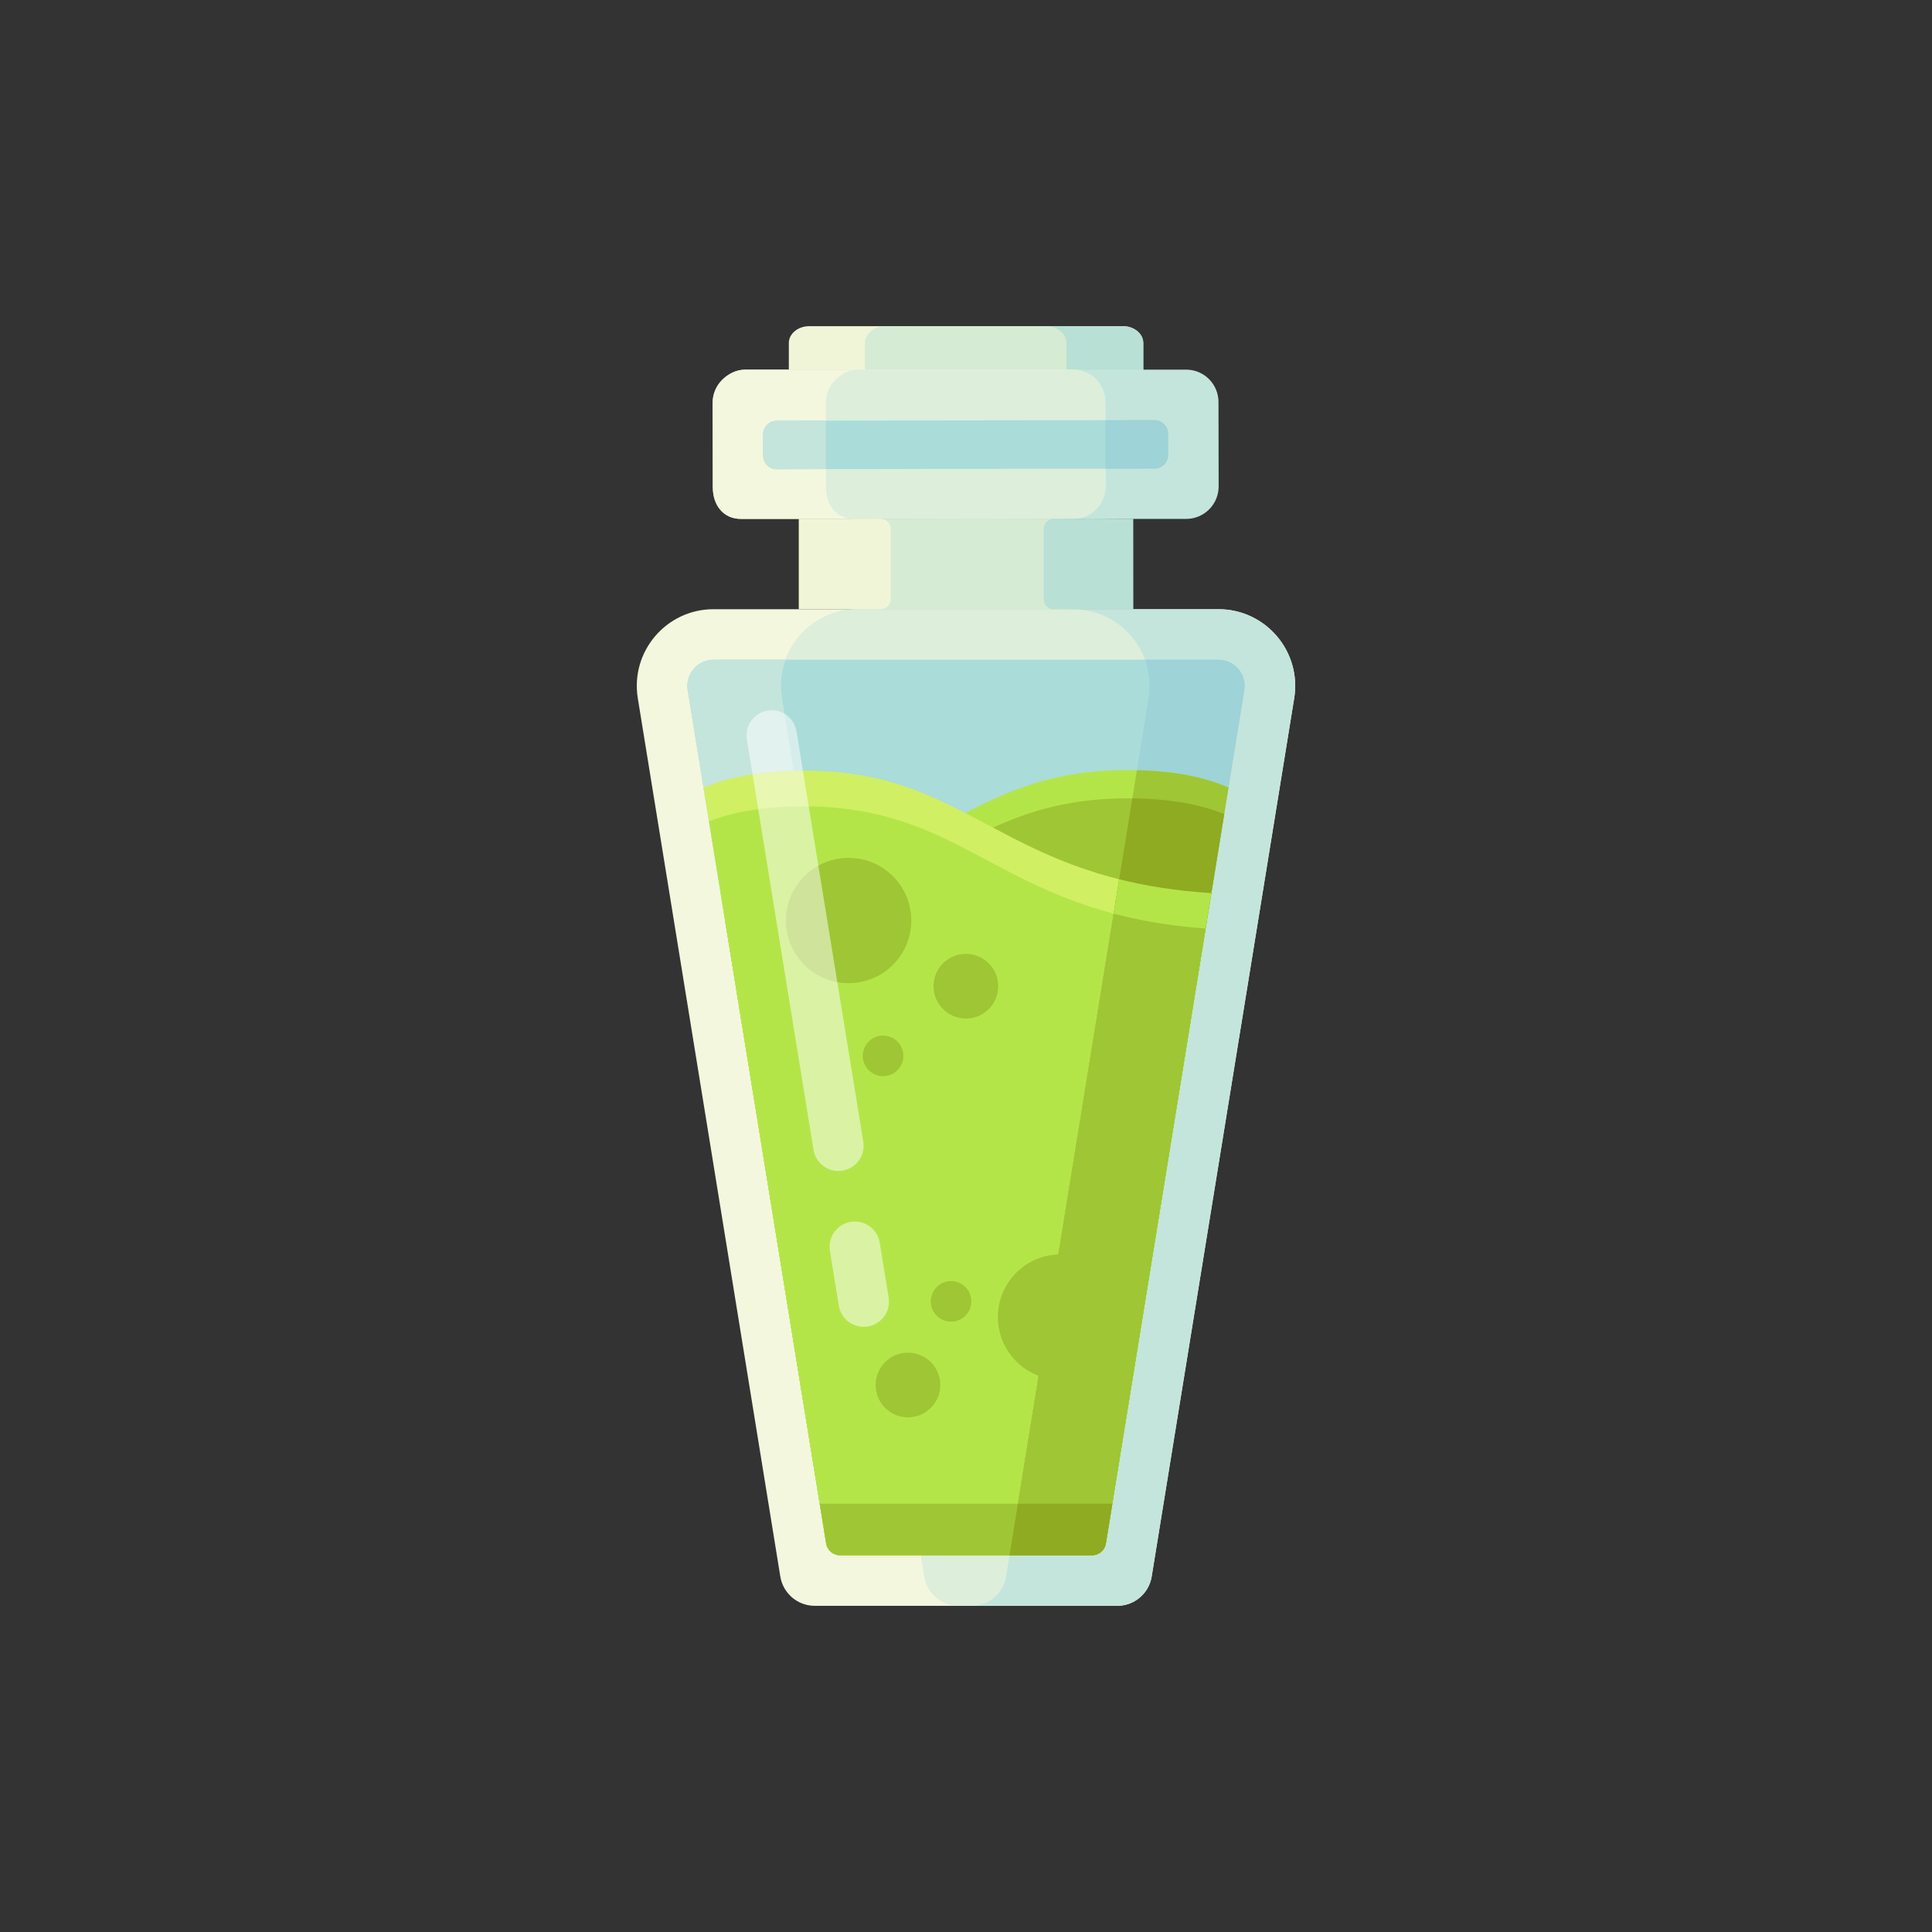 <?xml version="1.0" encoding="utf-8"?>
<!-- Generator: Adobe Illustrator 22.1.0, SVG Export Plug-In . SVG Version: 6.00 Build 0)  -->
<svg version="1.1" id="Layer_1" xmlns="http://www.w3.org/2000/svg" xmlns:xlink="http://www.w3.org/1999/xlink" x="0px" y="0px"
	 viewBox="0 0 1000 1000" style="enable-background:new 0 0 1000 1000;" xml:space="preserve">
<rect x="0" y="0" width="1000" height="1000" fill="#333333" stroke="none"/>
<style type="text/css">
	.st0{fill:#F1F5D7;}
	.st1{fill:#B8E0D5;}
	.st2{fill:#D6EBD4;}
	.st3{fill:#F3F7DE;}
	.st4{fill:#C4E5DC;}
	.st5{fill:#DDEEDB;}
	.st6{fill:#AADCD9;}
	.st7{fill:#9ED3D7;}
	.st8{fill:#B4E548;}
	.st9{fill:#9FC634;}
	.st10{fill:#D1EF62;}
	.st11{fill:#8EAB22;}
	.st12{opacity:0.5;fill:#FFFFFF;}
</style>
<g>
	<path class="st0" d="M591.757,177.56v22.664c0,4.792-4.708,8.716-10.463,8.716H418.755
		c-5.755,0-10.463-3.924-10.463-8.716v-22.664c0-4.803,4.709-8.726,10.463-8.726
		h162.538C587.048,168.833,591.757,172.757,591.757,177.56z"/>
	<path class="st1" d="M591.757,177.56v22.664c0,4.792-4.708,8.716-10.463,8.716H472.82
		c-5.755,0-10.463-3.924-10.463-8.716v-22.664c0-4.803,4.709-8.726,10.463-8.726
		h108.474C587.048,168.833,591.757,172.757,591.757,177.56z"/>
	<path class="st2" d="M551.996,177.56v22.664c0,4.792-4.708,8.716-10.463,8.716h-83.362
		c-5.755,0-10.463-3.924-10.463-8.716v-22.664c0-4.803,4.709-8.726,10.463-8.726
		h83.362C547.287,168.833,551.996,172.757,551.996,177.56z"/>
	<path class="st3" d="M669.873,361.402L596.106,816.026
		c-1.423,8.727-8.957,15.141-17.799,15.141H421.692c-0.795,0-1.57-0.052-2.344-0.157
		c-7.795-1.015-14.157-7.042-15.454-14.984l-73.767-454.624
		c-3.924-24.16,14.733-46.081,39.206-46.081h261.334
		C655.141,315.321,673.797,337.242,669.873,361.402z"/>
	<path class="st4" d="M669.873,361.402L596.106,816.026
		c-1.423,8.727-8.957,15.141-17.799,15.141h-81.981c-0.795,0-1.57-0.052-2.344-0.157
		c-7.795-1.015-14.157-7.042-15.454-14.984L404.762,361.402
		c-3.924-24.16,14.733-46.081,39.206-46.081h186.698
		C655.141,315.321,673.797,337.242,669.873,361.402z"/>
	<path class="st5" d="M594.537,361.402L520.77,816.026
		c-1.423,8.727-8.957,15.141-17.799,15.141h-6.644c-0.795,0-1.57-0.052-2.344-0.157
		c-7.795-1.015-14.157-7.042-15.454-14.984L404.762,361.402
		c-3.924-24.16,14.733-46.081,39.206-46.081h111.362
		C579.804,315.321,598.461,337.242,594.537,361.402z"/>
	<path class="st6" d="M644.07,357.216l-71.674,441.671
		c-0.544,3.338-3.296,5.839-6.634,6.09c-0.189,0.021-0.377,0.031-0.565,0.031
		H434.823c-0.22,0-0.45-0.01-0.659-0.031c-3.286-0.293-5.996-2.783-6.54-6.09
		l-71.674-441.671c-0.869-5.389,1.549-9.176,3.066-10.966
		c1.517-1.779,4.876-4.771,10.327-4.771h261.334c5.451,0,8.81,2.993,10.327,4.771
		C642.522,348.04,644.939,351.828,644.07,357.216z"/>
	<path class="st4" d="M476.74,805.008h-41.916c-0.22,0-0.45-0.01-0.659-0.031
		c-3.286-0.293-5.996-2.783-6.54-6.09l-50.863-313.389l-2.522-15.549
		l-6.477-39.928l-2.563-15.768l-9.249-57.036
		c-0.869-5.389,1.549-9.176,3.066-10.966c1.517-1.779,4.876-4.771,10.327-4.771
		h37.271c-2.229,6.142-2.982,12.933-1.852,19.922L476.74,805.008z"/>
	<path class="st7" d="M644.07,357.216l-9.26,57.057l-9.041,55.686l-2.521,15.549
		l-50.852,313.379c-0.544,3.338-3.296,5.839-6.634,6.09
		c-0.189,0.021-0.377,0.031-0.565,0.031h-42.649l71.978-443.606
		c1.13-6.99,0.377-13.78-1.852-19.922h38.003c5.451,0,8.81,2.993,10.327,4.771
		C642.522,348.04,644.939,351.828,644.07,357.216z"/>
	<path class="st4" d="M630.772,251.722c0.01,4.499-1.737,8.737-4.907,11.918
		c-3.076,3.076-7.136,4.824-11.479,4.939c-0.136,0.01-0.283,0.01-0.418,0.01
		H383.574c-9.25,0-14.607-7.146-14.628-16.407l-0.084-43.632
		c-0.01-4.499,1.737-8.726,4.907-11.907c3.17-3.181,7.387-5.305,11.887-5.315
		H614.637c8.998,0.398,16.04,7.764,16.051,16.762L630.772,251.722z"/>
	<path class="st3" d="M572.177,251.724c0.01,4.499-1.737,8.737-4.907,11.918
		c-3.076,3.076-7.136,4.824-11.479,4.939c-0.136,0.01-0.283,0.01-0.418,0.01
		H383.574c-9.25,0-14.607-7.146-14.628-16.407l-0.084-43.632
		c-0.01-4.499,1.737-8.726,4.907-11.907c3.17-3.181,7.387-5.305,11.887-5.315
		h170.386c8.998,0.398,16.04,7.764,16.051,16.762L572.177,251.724z"/>
	<path class="st5" d="M572.177,251.724c0.01,4.499-1.737,8.737-4.907,11.918
		c-3.076,3.076-7.136,4.824-11.479,4.939c-0.136,0.01-0.283,0.01-0.418,0.01
		H442.169c-9.25,0-14.607-7.146-14.628-16.407l-0.084-43.632
		c-0.01-4.499,1.737-8.726,4.907-11.907c3.17-3.181,7.387-5.305,11.887-5.315
		h111.791c8.998,0.398,16.04,7.764,16.051,16.762L572.177,251.724z"/>
	<path class="st6" d="M604.644,235.527c0,3.861-3.118,7-6.989,7.01l-25.52,0.042
		l-88.269,0.126h-2.982l-53.144,0.115l-25.709,0.063
		c-3.871,0.01-7-3.118-7.01-6.99l-0.031-11.081
		c-0.01-3.861,3.118-7,6.979-7.01l25.771-0.063l40.64-0.094l15.486-0.021
		l88.269-0.126l25.468-0.042c2.7-0.01,5.044,1.517,6.205,3.756
		c0.105,0.188,0.199,0.387,0.283,0.596c0.084,0.178,0.147,0.356,0.209,0.555
		c0.199,0.659,0.314,1.36,0.314,2.082L604.644,235.527z"/>
	<g>
		<polygon class="st2" points="551.208,268.532 551.208,315.356 448.318,315.361 448.318,268.538 
			504.444,268.423 		"/>
		<path class="st1" d="M586.609,315.356l-41.289-0.014c-2.816-0.001-5.099-2.284-5.099-5.101
			v-36.401c0-2.943,2.381-5.332,5.324-5.341l19.146-0.067l21.883,0.099v0.167
			L586.609,315.356z"/>
		<path class="st0" d="M455.661,315.343h-42.221v-46.829h42.221
			c2.972,0,5.381,2.409,5.381,5.381v36.067
			C461.042,312.934,458.633,315.343,455.661,315.343z"/>
	</g>
	<path class="st4" d="M427.475,217.739v25.081l-25.444,0.063
		c-3.871,0.01-7-3.118-7.01-6.99l-0.031-11.081
		c-0.01-3.861,3.118-7,6.979-7.01L427.475,217.739z"/>
	<path class="st7" d="M604.644,235.527c0,3.861-3.118,7-6.989,7.01l-25.496,0.042
		v-25.081l25.443-0.042c2.7-0.01,5.044,1.517,6.205,3.756
		c0.105,0.188,0.199,0.387,0.283,0.596c0.084,0.178,0.147,0.356,0.209,0.555
		c0.199,0.659,0.314,1.36,0.314,2.082L604.644,235.527z"/>
	<path class="st8" d="M635.888,407.64l-1.078,6.634l-1.151,7.063l-6.644,40.933
		l-1.246,7.691l-1.726,10.631l-0.795,4.918l-50.852,313.379
		c-0.544,3.338-3.296,5.839-6.634,6.09c-0.189,0.021-0.377,0.031-0.565,0.031
		H434.823c-0.22,0-0.45-0.01-0.659-0.031c-3.286-0.293-5.996-2.783-6.54-6.09
		l-50.863-313.389l-1.36-8.392l-1.161-7.157l-1.182-7.324
		c51.051-3.516,81.384-17.851,108.202-32.06c6.236-3.317,12.284-6.613,18.353-9.762
		c23.376-12.148,47.148-22.161,83.644-22.224
		C606.57,398.547,623.269,402.136,635.888,407.64z"/>
	<path class="st9" d="M583.278,413.217c21.952-0.031,38.035,3.149,50.381,8.12
		l-6.644,40.933l-1.246,7.691l-1.726,10.631l-0.795,4.918l-50.852,313.379
		c-0.544,3.338-3.296,5.839-6.634,6.09c-0.189,0.021-0.377,0.031-0.565,0.031
		H434.823c-0.22,0-0.45-0.01-0.659-0.031c-3.286-0.293-5.996-2.783-6.54-6.09
		l-50.863-313.389l-1.36-8.392c58.951-4.51,89.943-23.564,120.465-39.698
		c5.996-3.17,11.97-6.215,18.133-9.03
		C533.169,419.641,554.179,413.269,583.278,413.217z"/>
	<path class="st10" d="M365.2,414.252l-1.057-6.529
		c6.079-2.595,13.09-4.761,21.314-6.289c0.021,0,0.052-0.01,0.073-0.01
		c8.674-1.622,18.698-2.553,30.386-2.574c36.486-0.063,60.29,9.877,83.697,21.952
		c4.771,2.459,9.532,5.001,14.387,7.575c28.01,14.869,58.972,30.459,113.015,33.891
		l-1.246,7.691l-1.726,10.631l-0.795,4.918l-50.852,313.379
		c-0.544,3.338-3.296,5.839-6.634,6.09c-0.189,0.021-0.377,0.031-0.565,0.031
		H434.823c-0.22,0-0.45-0.01-0.659-0.031c-3.286-0.293-5.996-2.783-6.54-6.09
		l-50.863-313.389l-1.36-8.392l-1.161-7.157l-1.182-7.324l-5.295-32.604
		l-0.795-4.907L365.2,414.252z"/>
	<path class="st8" d="M624.046,480.59l-0.795,4.918l-47.514,292.818l-3.338,20.561
		c-0.512,3.139-2.982,5.535-6.048,6.016c-0.199,0.031-0.408,0.063-0.617,0.073
		c-0.189,0.021-0.377,0.031-0.565,0.031h-130.343c-0.22,0-0.45-0.01-0.659-0.031
		c-3.286-0.293-5.996-2.783-6.54-6.09l-3.338-20.561l-47.525-292.829
		l-1.361-8.392l-1.161-7.157l-1.182-7.324l-5.295-32.604l-0.795-4.907
		c12.137-4.698,27.832-7.701,48.979-7.732c27.09-0.042,47.18,5.42,65.312,13.184
		c4.981,2.124,9.815,4.426,14.607,6.843c23.7,11.918,46.332,26.441,80.548,35.481
		c0.377,0.094,0.753,0.199,1.13,0.293c0.627,0.157,1.266,0.324,1.904,0.481
		c3.463,0.868,7.052,1.685,10.777,2.417c0.816,0.167,1.632,0.324,2.469,0.481
		c0.565,0.115,1.13,0.22,1.716,0.314c0.66,0.126,1.308,0.241,1.978,0.356
		c0.921,0.167,1.841,0.324,2.783,0.471c1.35,0.22,2.72,0.429,4.112,0.638
		c1.204,0.178,2.417,0.345,3.641,0.502c0.764,0.105,1.538,0.199,2.323,0.303
		c1.57,0.188,3.149,0.377,4.761,0.544c0.701,0.073,1.413,0.147,2.124,0.22
		c0.669,0.063,1.339,0.126,2.019,0.188c0.816,0.084,1.643,0.157,2.47,0.22
		c0.827,0.073,1.664,0.136,2.511,0.199c0.293,0.031,0.586,0.052,0.879,0.073
		H624.046z"/>
	<path class="st9" d="M635.857,407.64l-1.078,6.634l-1.151,7.063l-6.644,40.933
		l-1.245,7.691l-1.726,10.631l-0.795,4.918L572.365,798.887
		c-0.544,3.338-3.296,5.839-6.634,6.09c-0.188,0.021-0.377,0.031-0.565,0.031
		h-42.638l53.887-332.119l2.888-17.777l6.79-41.875l2.375-14.596
		C609.07,399.112,624.2,402.554,635.857,407.64z"/>
	<path class="st11" d="M633.628,421.336l-6.644,40.933l-1.245,7.691l-1.726,10.631
		l-0.795,4.918L572.365,798.887c-0.544,3.338-3.296,5.839-6.634,6.09
		c-0.188,0.021-0.377,0.031-0.565,0.031h-42.638l53.887-332.119l2.888-17.777
		l6.79-41.875C606.601,413.468,621.826,416.575,633.628,421.336z"/>
	<path class="st8" d="M626.984,462.269l-1.245,7.691l-1.726,10.631l-0.795,4.918
		L572.365,798.887c-0.544,3.338-3.296,5.839-6.634,6.09
		c-0.188,0.021-0.377,0.031-0.565,0.031h-42.638l53.887-332.119l2.888-17.777
		C593.072,458.565,608.715,461.107,626.984,462.269z"/>
	<path class="st9" d="M624.015,480.59l-0.795,4.918l-47.514,292.818l-3.338,20.561
		c-0.45,2.741-2.375,4.918-4.897,5.744c-0.366,0.126-0.743,0.209-1.119,0.272
		c-0.199,0.031-0.408,0.063-0.617,0.073c-0.189,0.021-0.377,0.031-0.565,0.031
		h-42.638l4.331-26.682l49.555-305.437c0.377,0.094,0.753,0.199,1.13,0.293
		c0.627,0.167,1.266,0.324,1.904,0.481c3.463,0.868,7.052,1.685,10.777,2.417
		c0.816,0.167,1.632,0.324,2.469,0.481c0.565,0.115,1.13,0.22,1.716,0.314
		c0.649,0.126,1.308,0.241,1.978,0.356c0.921,0.167,1.841,0.324,2.783,0.471
		c1.35,0.22,2.72,0.439,4.112,0.638c1.204,0.178,2.417,0.345,3.641,0.502
		c0.775,0.105,1.549,0.209,2.323,0.303c1.57,0.188,3.149,0.377,4.761,0.544
		c0.701,0.073,1.413,0.147,2.124,0.22c0.669,0.073,1.339,0.136,2.019,0.188
		c0.816,0.084,1.643,0.157,2.47,0.22c0.827,0.073,1.664,0.146,2.511,0.199
		C623.429,480.549,623.722,480.569,624.015,480.59z"/>
	<circle class="st9" cx="439.249" cy="476.457" r="32.437"/>
	<circle class="st9" cx="499.937" cy="510.463" r="16.741"/>
	<circle class="st9" cx="457.081" cy="546.519" r="10.507"/>
	<circle class="st9" cx="548.941" cy="681.714" r="32.437"/>
	<circle class="st9" cx="469.97" cy="716.884" r="16.741"/>
	<circle class="st9" cx="492.259" cy="673.585" r="10.507"/>
	<path class="st9" d="M575.737,778.326l-3.338,20.561
		c-0.512,3.139-2.982,5.535-6.048,6.016c-0.199,0.031-0.408,0.063-0.617,0.073
		c-0.189,0.021-0.377,0.031-0.565,0.031h-130.343c-0.22,0-0.45-0.01-0.659-0.031
		c-3.286-0.293-5.996-2.783-6.54-6.09l-3.338-20.561H575.737z"/>
	<path class="st11" d="M575.737,778.326l-3.338,20.561
		c-0.45,2.752-2.396,4.928-4.928,5.744c-0.366,0.126-0.743,0.209-1.119,0.272
		c-0.199,0.031-0.408,0.063-0.617,0.073c-0.189,0.021-0.377,0.031-0.565,0.031
		h-42.638l4.331-26.682H575.737z"/>
	<path class="st12" d="M442.461,632.263h-0.023c-8.046,0-14.177,7.206-12.888,15.148
		l4.605,28.38c1.026,6.321,6.484,10.966,12.888,10.966h0.04
		c8.049,0,14.181-7.211,12.887-15.155l-4.621-28.38
		C454.32,636.904,448.863,632.263,442.461,632.263z M412.276,378.557
		c-1.025-6.299-6.466-10.924-12.839-10.924c-8.025,0-14.136,7.178-12.849,15.099
		l34.476,212.408c1.026,6.321,6.485,10.965,12.888,10.965h0
		c8.048,0,14.18-7.21,12.887-15.154L412.276,378.557z"/>
</g>
</svg>
